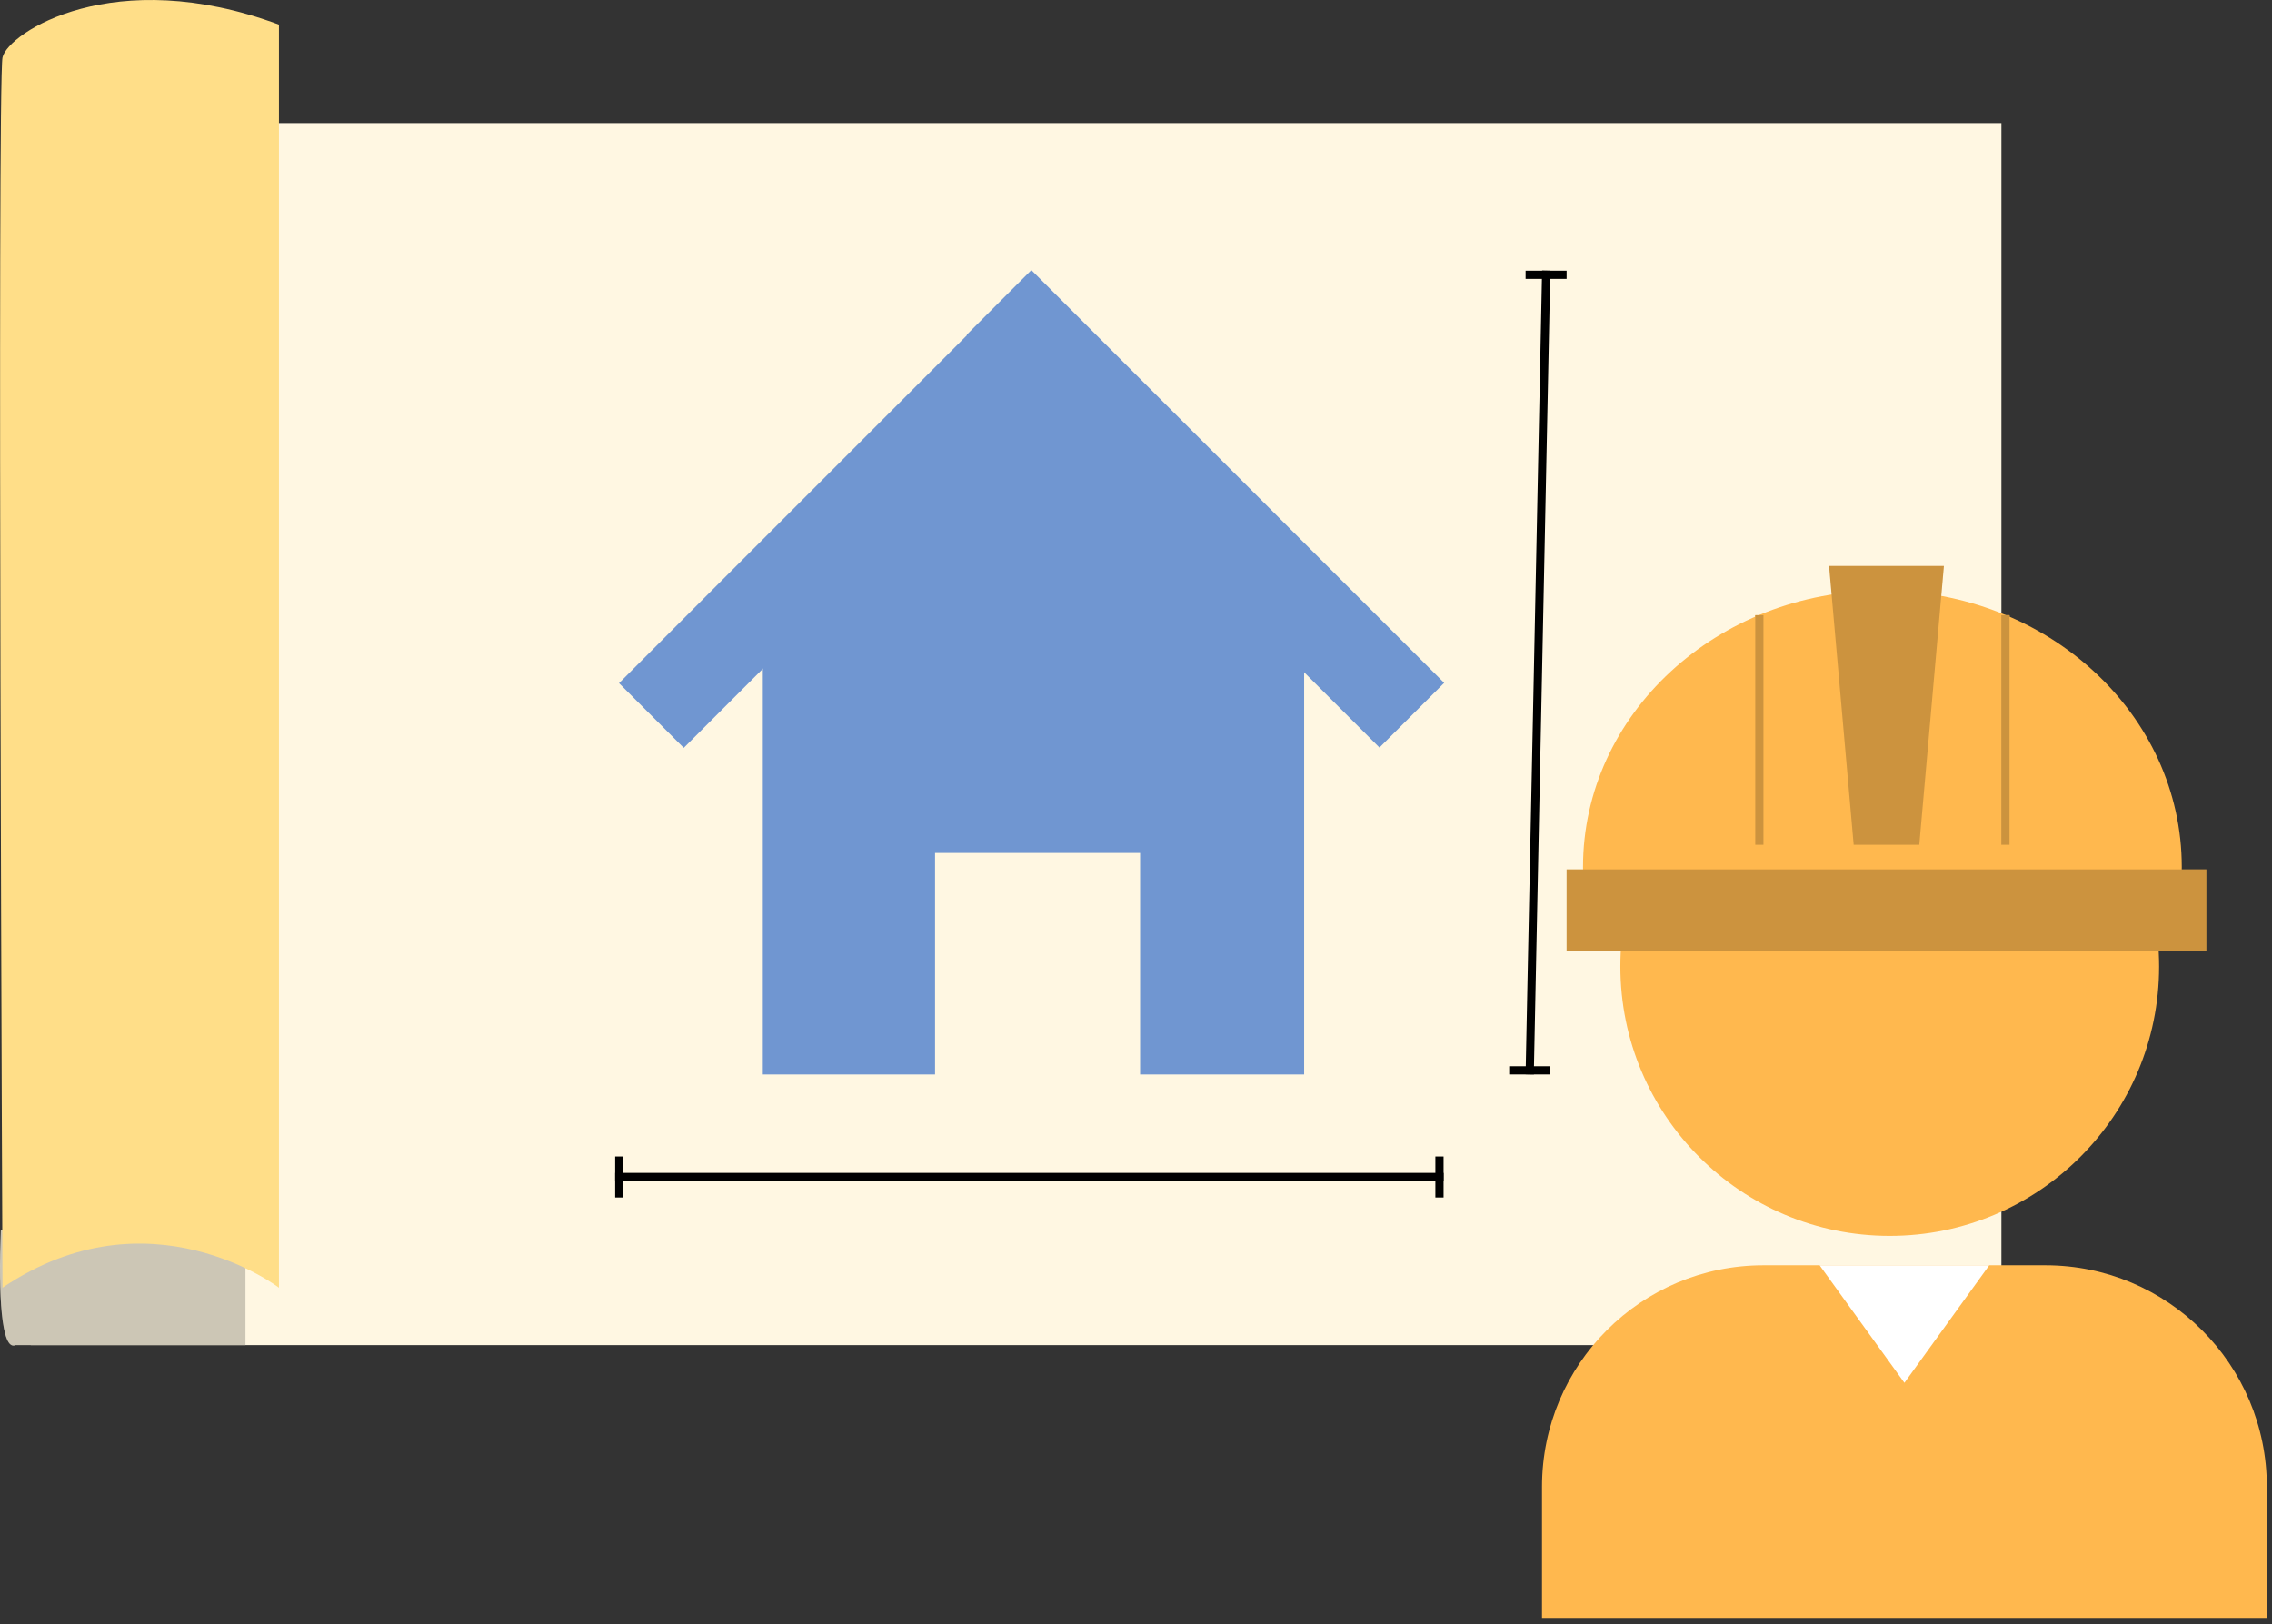 <svg width="277" height="198" viewBox="0 0 277 198" fill="none" xmlns="http://www.w3.org/2000/svg">
<rect x="0" y="0" width="277" height="198" fill="#333333" stroke="none"/>
<path d="M3.75 15H244.011V164H3.75C3.75 105.812 3.75 73.188 3.75 15Z" fill="#FFF7E2"/>
<path d="M0.101 150H29.927V164H1.88C0.161 164.751 -0.214 157.853 0.101 150Z" fill="#FFF7E2"/>
<path d="M0.101 150H29.927V164H1.88C0.161 164.751 -0.214 157.853 0.101 150Z" fill="black" fill-opacity="0.2"/>
<path d="M0.306 7.001C0.968 4.002 13.891 -4.473 34.011 3.001V157C34.011 157 18.219 144.903 0.306 157C0.306 157 -0.357 10 0.306 7.001Z" fill="#FFDE88"/>
<path d="M93 69.5L126 44.5L159 69.5V131H139V104H126H114V131H93V69.5Z" fill="#7096D1"/>
<rect x="75.472" y="83.288" width="69" height="11.16" transform="rotate(-45 75.472 83.288)" fill="#7096D1"/>
<rect width="71.187" height="11.16" transform="matrix(0.707 0.707 0.707 -0.707 117.854 40.817)" fill="#7096D1"/>
<line x1="75" y1="143.5" x2="176" y2="143.5" stroke="black"/>
<line x1="186.5" y1="130.99" x2="188.51" y2="32.99" stroke="black"/>
<line x1="75.5" y1="141" x2="75.5" y2="146" stroke="black"/>
<line x1="184" y1="130.5" x2="189" y2="130.5" stroke="black"/>
<line x1="186" y1="33.5" x2="191" y2="33.5" stroke="black"/>
<line x1="175.5" y1="141" x2="175.5" y2="146" stroke="black"/>
<circle cx="230.395" cy="117.841" r="32.841" fill="#FFB84E"/>
<path d="M188 181.265C188 166.353 200.088 154.265 215 154.265H249.372C264.284 154.265 276.372 166.353 276.372 181.265V197.257H188V181.265Z" fill="#FFB84E"/>
<path d="M232.186 168.595L221.844 154.265L242.528 154.265L232.186 168.595Z" fill="white"/>
<path d="M266 105.722C266 124.347 249.158 106 229 106C208.842 106 193 124.347 193 105.722C193 87.098 209.341 72 229.5 72C249.658 72 266 87.098 266 105.722Z" fill="#FFB84E"/>
<rect x="191" y="106" width="78" height="10" fill="#FFB84E"/>
<rect x="191" y="106" width="78" height="10" fill="black" fill-opacity="0.2"/>
<path d="M223 69H237L234 103H226L223 69Z" fill="#FFB84E"/>
<path d="M223 69H237L234 103H226L223 69Z" fill="black" fill-opacity="0.2"/>
<line x1="244.5" y1="75" x2="244.5" y2="103" stroke="#FFB84E"/>
<line x1="244.5" y1="75" x2="244.5" y2="103" stroke="#FFB84E"/>
<line x1="244.5" y1="75" x2="244.5" y2="103" stroke="black" stroke-opacity="0.2"/>
<line x1="214.5" y1="75" x2="214.5" y2="103" stroke="#FFB84E"/>
<line x1="214.5" y1="75" x2="214.5" y2="103" stroke="#FFB84E"/>
<line x1="214.5" y1="75" x2="214.5" y2="103" stroke="black" stroke-opacity="0.2"/>
</svg>
